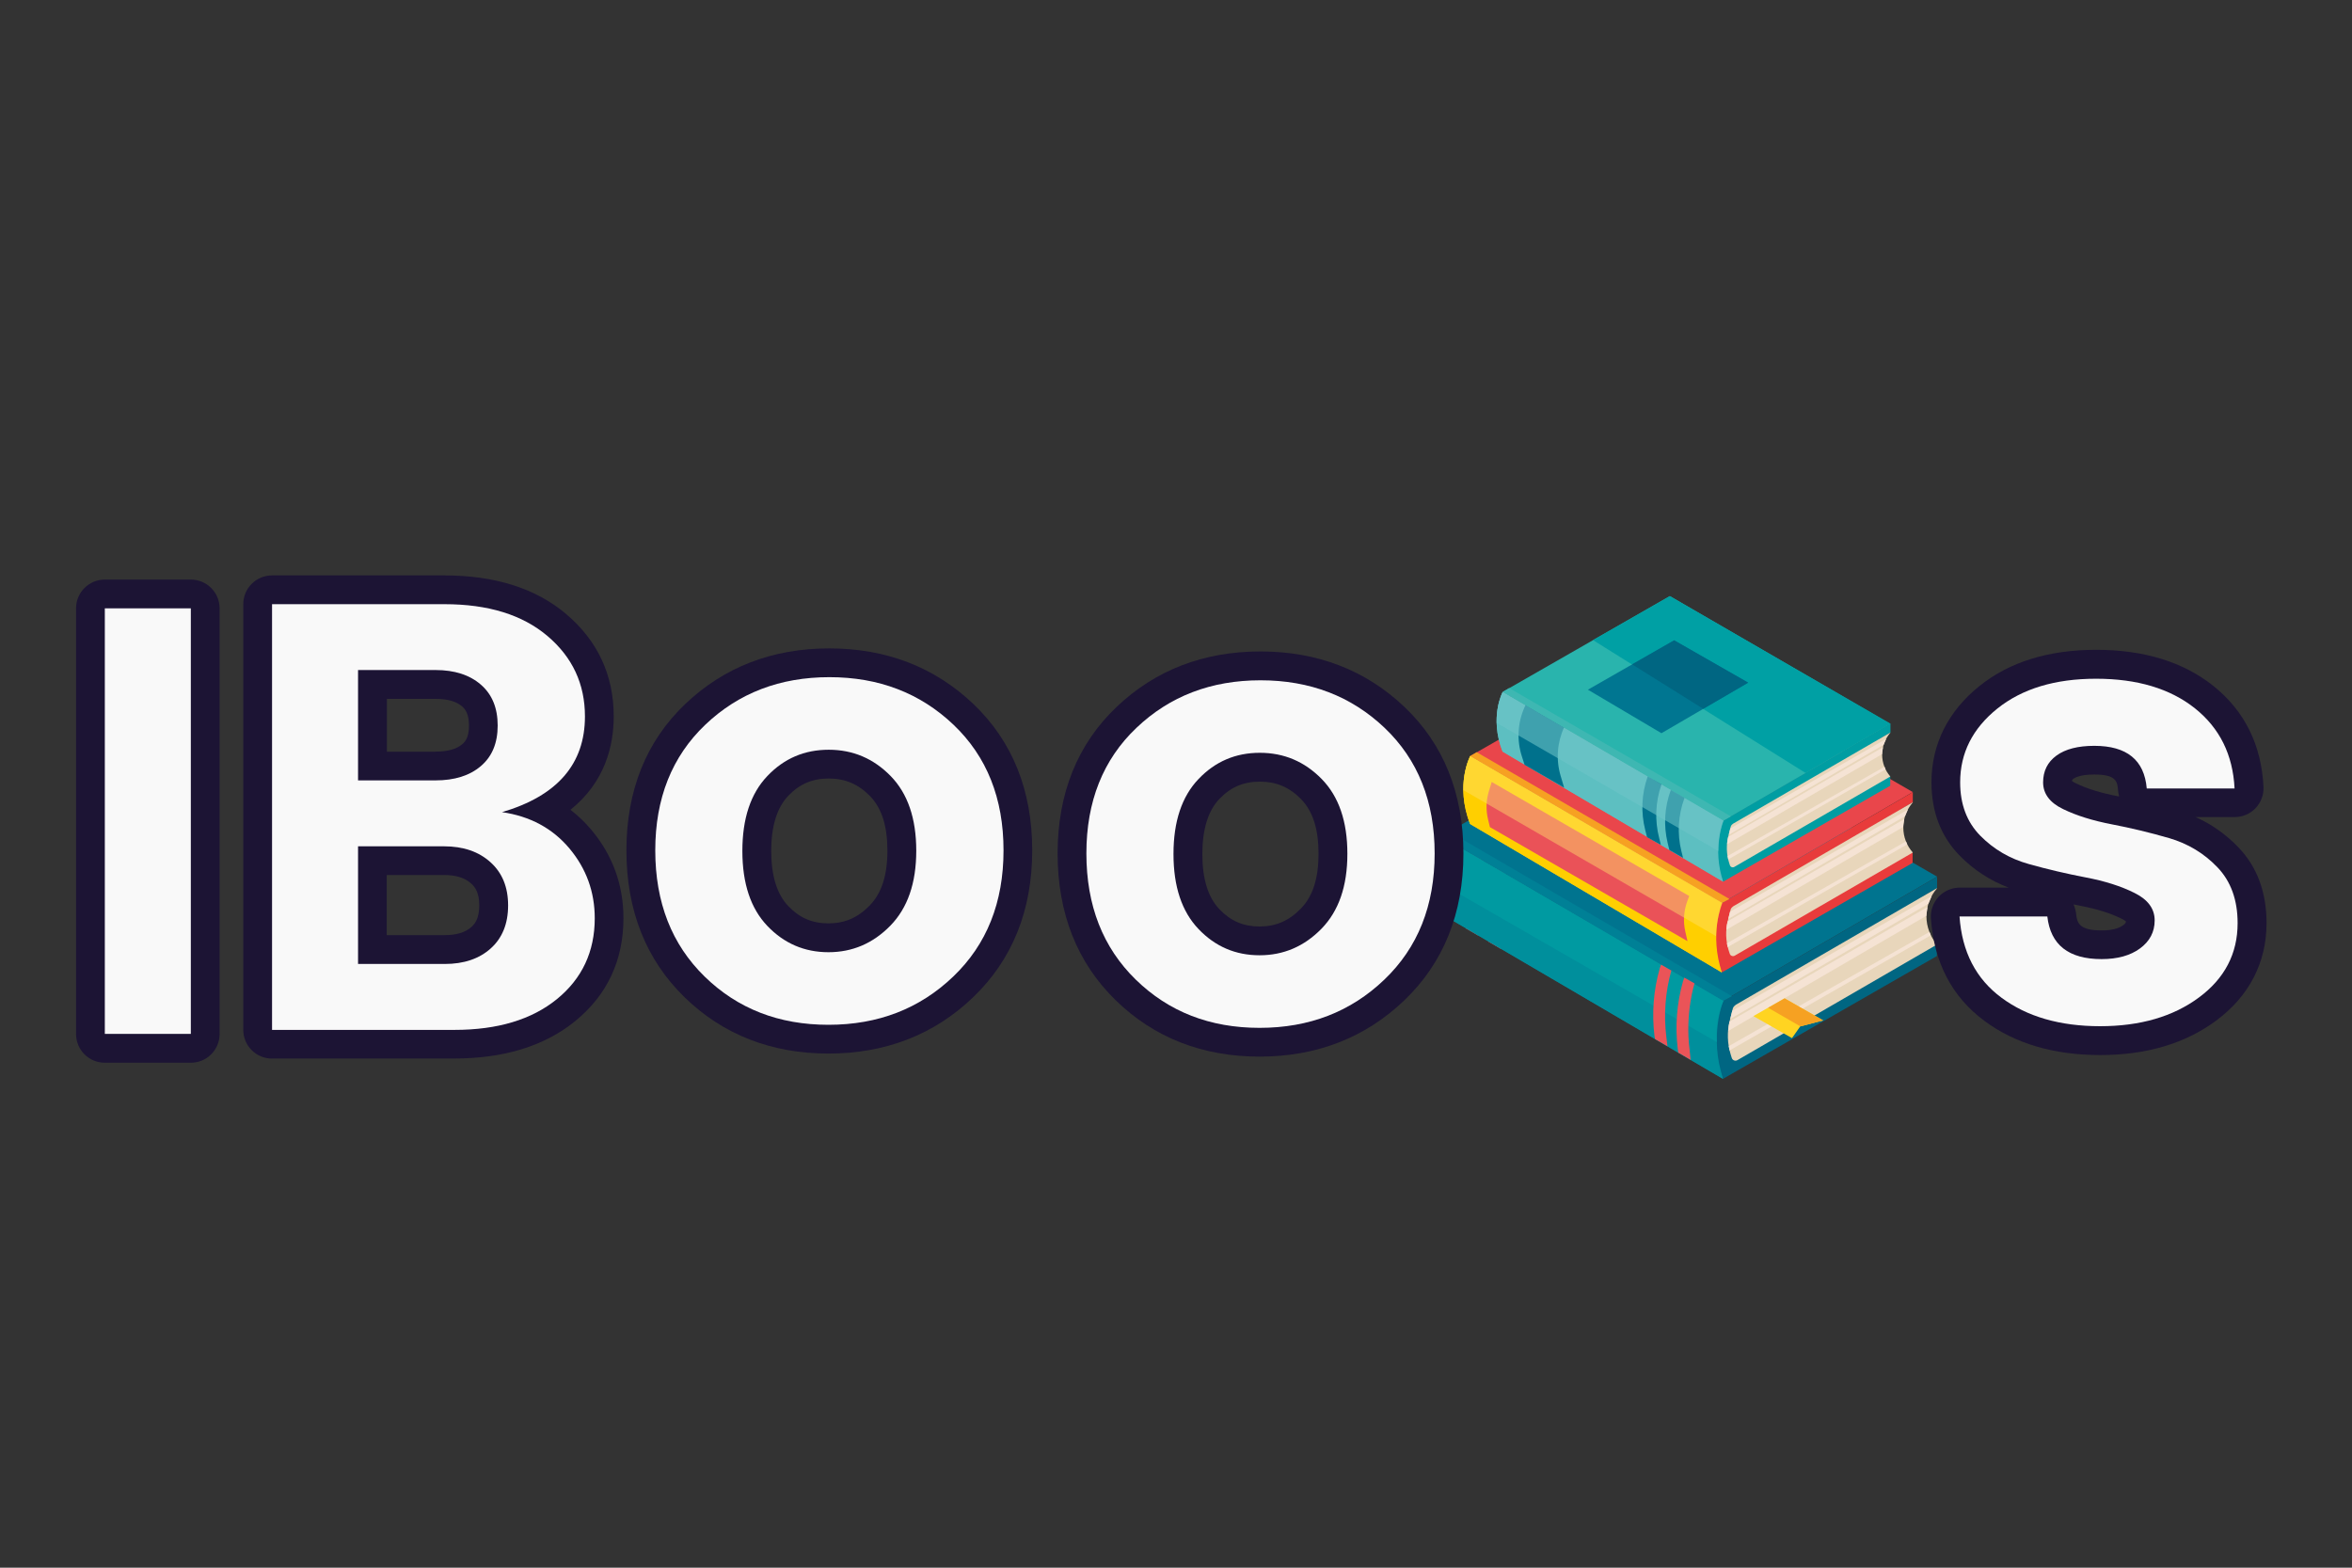 <?xml version="1.0" encoding="utf-8"?>
<!-- Generator: Adobe Illustrator 27.0.0, SVG Export Plug-In . SVG Version: 6.00 Build 0)  -->
<!DOCTYPE svg PUBLIC "-//W3C//DTD SVG 1.1//EN" "http://www.w3.org/Graphics/SVG/1.1/DTD/svg11.dtd">
<svg version="1.1" id="Camada_1" xmlns="http://www.w3.org/2000/svg" xmlns:xlink="http://www.w3.org/1999/xlink" x="0px" y="0px"
	 viewBox="0 0 300 200" style="enable-background:new 0 0 300 200;" xml:space="preserve">
<rect x="0" y="0" width="300" height="200" fill="#333333" stroke="none"/>
<path style="fill:#EA5458;" d="M191.44,121.06l-1.59-0.92l-0.07-0.39c-0.35-2.9-0.13-5.82,0.67-8.63l0.17-0.47l1.3,0.74l0.04-0.1
	c-0.8,2.81-1.02,5.73-0.66,8.64L191.44,121.06z"/>
<path style="fill:#EA5458;" d="M188.56,119.37l-1.59-0.92l-0.07-0.39c-0.35-2.9-0.13-5.82,0.67-8.63l0.17-0.47l1.3,0.74l0.04-0.1
	c-0.8,2.81-1.02,5.73-0.66,8.64L188.56,119.37z"/>
<g>
	<g>
		<g>
			<g style="enable-background:new    ;">
				<g>
					<polygon style="fill:#00748F;" points="211.08,91.06 247.08,111.84 219.81,127.69 183.82,106.68 					"/>
				</g>
				<g>
					<path style="fill:#008F9C;" d="M219.88,127.7c0,0-1.06,5.08-0.71,6.83l0.61,3.11l-35.93-21.05l-0.06-0.18
						c-2.19-5.62,0.02-9.72,0.02-9.72L219.88,127.7z"/>
				</g>
				<g>
					<path style="fill:#008F9C;" d="M219.88,127.7c0,0-1.06,5.08-0.71,6.83l0.61,3.11l-35.93-21.05l-0.06-0.18
						c-2.19-5.62,0.02-9.72,0.02-9.72L219.88,127.7z"/>
				</g>
				<g>
					<path style="fill:#006682;" d="M219.81,127.69l27.27-15.84l0,1.44l-1.8,1.07l0.36,6.51l1.42-0.4l-0.01,1.5l-27.27,15.66l0.03,0.05
						C217.94,132.24,219.81,127.69,219.81,127.69z"/>
				</g>
			</g>
		</g>
		<path style="fill:#E8D6BB;" d="M245.72,116.91c0-1.37,0.51-2.62,1.36-3.59l0-0.02l-25.67,14.88c-0.26,0.21-0.34,0.3-0.4,0.53l-0.38,1.51
			c-0.36,1.42-0.31,2.9,0.12,4.3l0.14,0.45c0.09,0.3,0.45,0.44,0.72,0.28l25.44-14.74l0-0.02
			C246.23,119.51,245.72,118.26,245.72,116.91z"/>
	</g>
	<polygon style="fill:#F5E3D4;" points="245.7,116.84 220.43,131.53 220.49,130.92 220.6,130.32 245.86,115.71 	"/>
	<polygon style="fill:#F5E3D4;" points="246.11,118.89 220.51,133.46 220.61,134.01 246.28,119.32 	"/>
	<polygon style="fill:#F5E3D4;" points="245.98,115.28 220.7,129.99 220.95,128.95 246.39,114.33 	"/>
</g>
<g>
	<g style="enable-background:new    ;">
		<g>
			<polygon style="fill:#E9464B;" points="187.53,96.45 211.86,82.51 243.98,101.05 219.65,115.19 			"/>
		</g>
		<g>
			<path style="fill:#FFD421;" d="M219.7,115.2c0,0-0.94,4.53-0.63,6.09l0.55,2.77l-32.11-18.94l0,0c-1.95-5.01,0.02-8.67,0.02-8.67
				L219.7,115.2z"/>
		</g>
		<g>
			<path style="fill:#FFCF00;" d="M219.7,115.2c0,0-0.94,4.53-0.63,6.09l0.55,2.77l-32.11-18.94l0,0c-1.95-5.01,0.02-8.67,0.02-8.67
				L219.7,115.2z"/>
		</g>
		<g>
			<path style="fill:#E83B3B;" d="M219.65,115.19l24.33-14.13l0,1.29l-1.61,0.96l0.32,5.8l1.27-0.36l-0.01,1.34l-24.33,13.97l0.03,0.04
				C217.98,119.25,219.65,115.19,219.65,115.19z"/>
		</g>
	</g>
</g>
<path style="fill:#E8D6BB;" d="M242.77,105.57c0-1.22,0.46-2.34,1.21-3.2l0-0.02l-22.9,13.27c-0.23,0.19-0.3,0.27-0.35,0.47l-0.34,1.35
	c-0.32,1.26-0.28,2.59,0.11,3.83l0.13,0.4c0.08,0.27,0.4,0.39,0.64,0.25l22.7-13.15l0-0.02
	C243.21,107.89,242.77,106.78,242.77,105.57z"/>
<polygon style="fill:#F5E3D4;" points="242.74,105.51 220.2,118.62 220.25,118.08 220.36,117.54 242.89,104.5 "/>
<polygon style="fill:#F5E3D4;" points="243.11,107.34 220.27,120.34 220.36,120.83 243.26,107.73 "/>
<polygon style="fill:#F5E3D4;" points="242.99,104.12 220.44,117.24 220.66,116.32 243.36,103.28 "/>
<polygon style="fill:#29B4AD;" points="191.67,88.27 212.99,76.05 241.13,92.37 219.81,104.76 "/>
<path style="fill:#5DBFC1;" d="M219.86,104.71c0,0-0.83,3.97-0.55,5.34l0.48,2.43l-28.14-16.6l0,0c-1.71-4.39,0.02-7.6,0.02-7.6
	L219.86,104.71z"/>
<path style="fill:#5DBFC1;" d="M219.86,104.71c0,0-0.83,3.97-0.55,5.34l0.48,2.43l-28.14-16.6l0,0c-1.71-4.39,0.02-7.6,0.02-7.6
	L219.86,104.71z"/>
<g>
	<path style="fill:#009DA2;" d="M219.81,104.7l21.32-12.38l0,1.13l-1.41,0.84l0.28,5.09l1.11-0.31l-0.01,1.17l-21.32,12.24l0.03,0.04
		C218.35,108.25,219.81,104.7,219.81,104.7z"/>
</g>
<path style="fill:#E8D6BB;" d="M240.07,96.27c0-1.07,0.4-2.05,1.06-2.81l0-0.01l-20.07,11.63c-0.2,0.16-0.27,0.24-0.31,0.41l-0.3,1.18
	c-0.28,1.11-0.25,2.27,0.09,3.36l0.11,0.35c0.07,0.24,0.35,0.34,0.56,0.22l19.89-11.53l0-0.02
	C240.46,98.3,240.07,97.33,240.07,96.27z"/>
<polygon style="fill:#F5E3D4;" points="240.05,96.22 220.29,107.7 220.34,107.23 220.43,106.76 240.18,95.33 "/>
<polygon style="fill:#F5E3D4;" points="240.37,97.82 220.36,109.21 220.44,109.64 240.5,98.16 "/>
<polygon style="fill:#F5E3D4;" points="240.27,95 220.51,106.5 220.7,105.69 240.59,94.26 "/>
<polygon style="fill:#FFD421;" points="232.55,130.18 229.62,130.95 228.57,132.44 223.65,129.63 227.63,127.37 "/>
<g>
	<polygon style="fill:#F6A122;" points="225.53,128.57 229.64,130.94 232.55,130.18 227.63,127.37 	"/>
</g>
<path style="fill:#EA5258;" d="M215.46,114.31l-0.25,0.68c-0.45,1.23-0.54,2.56-0.25,3.84l0.28,1.24l-25.2-14.55l-0.23-0.95
	c-0.3-1.21-0.26-2.48,0.11-3.67l0.35-1.14L215.46,114.31z"/>
<path style="fill:#00718C;" d="M199.51,100.49l-5.05-2.92l-0.34-1.06c-0.67-2.06-0.55-4.29,0.33-6.27l0.13-0.3l4.93,2.84l0,0
	c-0.9,1.94-1.06,4.15-0.45,6.2L199.51,100.49z"/>
<polygon style="fill:#008096;" points="183.82,106.68 219.81,127.69 220.9,127.09 184.82,106.09 "/>
<polygon style="fill:#F6A122;" points="187.53,96.45 219.65,115.19 220.59,114.69 188.35,95.96 "/>
<polygon style="fill:#3EB7B2;" points="191.67,88.28 219.81,104.69 220.78,104.15 192.49,87.78 "/>
<path style="fill:#00718C;" d="M211.85,107.79l-1.77-0.99l-0.23-0.91c-0.57-2.25-0.47-4.62,0.31-6.81l0,0l1.77,0.99l-0.02,0.05
	c-0.76,2.19-0.86,4.55-0.28,6.8L211.85,107.79z"/>
<path style="fill:#00718C;" d="M214.68,109.45l-1.75-1.01l-0.22-0.9c-0.54-2.24-0.4-4.58,0.4-6.74l0,0l1.75,1.01l-0.02,0.05
	c-0.79,2.16-0.93,4.49-0.38,6.72L214.68,109.45z"/>
<path style="fill:#009AA1;" d="M218.99,132.95c-0.28-3.02,0.83-5.24,0.83-5.24l-36.06-21.02c0,0-1.05,2.19-0.87,5.48L218.99,132.95z"/>
<path style="fill:#EA5458;" d="M215.64,135.21l-1.58-0.92l-0.06-0.47c-0.35-2.9-0.13-5.82,0.67-8.63l0.17-0.47l1.3,0.74
	c0,0-1.24,3.86-0.62,8.53L215.64,135.21z"/>
<path style="fill:#EA5458;" d="M212.69,133.48l-1.59-0.92l-0.07-0.39c-0.35-2.9-0.13-5.82,0.67-8.63l0.17-0.47l1.3,0.74l0.04-0.1
	c-0.8,2.81-1.02,5.73-0.66,8.64L212.69,133.48z"/>
<path style="opacity:0.45;fill:#FFE06E;" d="M218.88,119.43c0.04-2.32,0.82-4.23,0.82-4.23l-32.17-18.75c0,0-0.91,1.69-0.88,4.35L218.88,119.43z"/>
<path style="opacity:0.57;fill:#6FC5C8;" d="M219.18,108.57c0.03-2.44,0.68-3.86,0.68-3.86l-28.19-16.43c0,0-0.83,1.54-0.77,3.94L219.18,108.57z"/>
<polygon style="fill:#00A0A4;" points="212.99,76.05 203.19,81.66 230.3,98.61 241.13,92.32 "/>
<polygon style="fill:#007691;" points="202.54,87.99 213.54,81.69 222.98,87.09 211.92,93.54 "/>
<g>
	<polygon style="fill:#006682;" points="213.54,81.69 208.18,84.76 217.25,90.43 222.98,87.09 	"/>
</g>
<g>
	<path style="fill:#1C1434;" d="M13.37,135.58c-2.03,0-3.67-1.64-3.67-3.67v-54.3c0-2.03,1.64-3.67,3.67-3.67h10.97
		c2.03,0,3.67,1.64,3.67,3.67v54.3c0,2.03-1.64,3.67-3.67,3.67H13.37z"/>
	<path style="fill:#F9F9F9;" d="M13.37,131.9V77.61h10.97v54.29H13.37z"/>
	<path style="fill:#1C1434;" d="M34.7,135.05c-2.03,0-3.67-1.64-3.67-3.67v-54.3c0-2.03,1.64-3.67,3.67-3.67h22.01
		c6.42,0,11.63,1.65,15.48,4.91c4.04,3.41,6.09,7.81,6.09,13.07c0,3.78-1.12,8.39-5.52,11.92c0.97,0.74,1.86,1.6,2.67,2.56
		c2.71,3.23,4.09,7.02,4.09,11.27c0,5.39-2.08,9.82-6.18,13.15c-3.88,3.15-9.05,4.75-15.39,4.75H34.7z M56.71,119.3
		c1.52,0,2.64-0.34,3.43-1.05c0.46-0.41,0.99-1.1,0.99-2.75c0-1.65-0.55-2.35-1.04-2.79c-0.81-0.73-1.94-1.08-3.46-1.08h-7.3v7.67
		H56.71z M55.55,95.89c1.53,0,2.67-0.32,3.41-0.94c0.4-0.34,0.86-0.92,0.86-2.38c0-1.49-0.47-2.09-0.88-2.45
		c-0.73-0.64-1.87-0.96-3.38-0.96h-6.21v6.74H55.55z"/>
	<path style="fill:#F9F9F9;" d="M34.7,77.08h22.01c5.55,0,9.92,1.35,13.11,4.05c3.19,2.7,4.79,6.12,4.79,10.27
		c0,6.07-3.53,10.14-10.58,12.21c3.58,0.52,6.44,2.06,8.6,4.63c2.15,2.57,3.23,5.54,3.23,8.91c0,4.25-1.61,7.69-4.82,10.31
		c-3.22,2.62-7.57,3.93-13.07,3.93H34.7V77.08z M45.67,85.48v14.08h9.88c2.43,0,4.37-0.61,5.79-1.83c1.43-1.22,2.14-2.94,2.14-5.17
		c0-2.23-0.71-3.97-2.14-5.21c-1.42-1.24-3.36-1.87-5.79-1.87H45.67z M45.67,122.98h11.05c2.44,0,4.4-0.66,5.87-1.98
		s2.22-3.15,2.22-5.49c0-2.33-0.75-4.17-2.26-5.52c-1.5-1.35-3.47-2.02-5.91-2.02H45.67V122.98z"/>
	<path style="fill:#1C1434;" d="M105.67,134.41c-7.29,0-13.47-2.42-18.36-7.19c-4.92-4.79-7.41-11.09-7.41-18.73
		c0-7.65,2.53-13.94,7.52-18.69c4.94-4.7,11.11-7.08,18.36-7.08c7.24,0,13.42,2.38,18.36,7.08c4.99,4.75,7.52,11.04,7.52,18.69
		c0,7.65-2.54,13.95-7.55,18.75C119.15,132,112.94,134.41,105.67,134.41z M105.7,99.32c-2.08,0-3.72,0.7-5.16,2.21
		c-1.44,1.51-2.17,3.88-2.17,7.03c0,3.16,0.73,5.52,2.17,7.03c1.44,1.51,3.06,2.21,5.12,2.21c2.08,0,3.75-0.72,5.27-2.28
		c1.52-1.56,2.26-3.85,2.26-7c0-3.16-0.73-5.43-2.22-6.96C109.48,100.04,107.81,99.32,105.7,99.32z"/>
	<path style="fill:#F9F9F9;" d="M89.88,124.59c-4.2-4.1-6.3-9.46-6.3-16.1c0-6.64,2.13-11.98,6.38-16.03c4.25-4.05,9.53-6.07,15.83-6.07
		c6.3,0,11.57,2.02,15.83,6.07c4.25,4.05,6.38,9.39,6.38,16.03c0,6.64-2.14,12.01-6.42,16.1c-4.28,4.1-9.58,6.15-15.91,6.15
		S94.08,128.69,89.88,124.59z M105.67,121.48c3.06,0,5.69-1.13,7.89-3.38c2.21-2.26,3.31-5.44,3.31-9.57c0-4.12-1.09-7.3-3.27-9.53
		c-2.18-2.23-4.81-3.35-7.9-3.35s-5.69,1.11-7.82,3.35c-2.13,2.23-3.19,5.42-3.19,9.56c0,4.15,1.06,7.34,3.19,9.57
		C100.01,120.36,102.61,121.48,105.67,121.48z"/>
	<path style="fill:#1C1434;" d="M160.66,134.8c-7.29,0-13.47-2.42-18.35-7.19c-4.92-4.79-7.41-11.09-7.41-18.73
		c0-7.65,2.53-13.94,7.52-18.69c4.93-4.7,11.11-7.08,18.36-7.08c7.24,0,13.42,2.38,18.36,7.08c4.99,4.75,7.52,11.03,7.52,18.69
		c0,7.65-2.54,13.96-7.55,18.75C174.14,132.39,167.93,134.8,160.66,134.8z M160.69,99.72c-2.08,0-3.72,0.7-5.16,2.21
		c-1.44,1.51-2.17,3.88-2.17,7.03c0,3.16,0.73,5.52,2.17,7.03c1.44,1.51,3.07,2.21,5.12,2.21c2.08,0,3.75-0.72,5.27-2.28
		c1.53-1.56,2.26-3.85,2.26-7c0-3.16-0.73-5.43-2.22-6.96C164.47,100.43,162.8,99.72,160.69,99.72z"/>
	<path style="fill:#F9F9F9;" d="M144.87,124.98c-4.2-4.1-6.3-9.46-6.3-16.1c0-6.64,2.13-11.98,6.38-16.02c4.25-4.05,9.53-6.07,15.83-6.07
		c6.3,0,11.57,2.02,15.83,6.07c4.25,4.05,6.38,9.39,6.38,16.02c0,6.64-2.14,12.01-6.42,16.1c-4.28,4.1-9.58,6.15-15.91,6.15
		S149.07,129.08,144.87,124.98z M160.66,121.87c3.06,0,5.69-1.13,7.89-3.38c2.21-2.26,3.31-5.44,3.31-9.57
		c0-4.12-1.09-7.3-3.27-9.53c-2.18-2.23-4.81-3.35-7.9-3.35c-3.09,0-5.69,1.11-7.82,3.35c-2.13,2.23-3.19,5.42-3.19,9.56
		c0,4.15,1.06,7.34,3.19,9.57C155,120.76,157.6,121.87,160.66,121.87z"/>
	<path style="fill:#1C1434;" d="M267.88,134.6c-5.89,0-10.85-1.46-14.74-4.34c-4.16-3.07-6.46-7.47-6.85-13.09
		c-0.07-1.01,0.29-2.01,0.98-2.76c0.69-0.74,1.67-1.17,2.68-1.17h6.26c-2.36-0.89-4.45-2.25-6.23-4.06
		c-2.41-2.45-3.62-5.6-3.62-9.39c0-4.82,2.12-9.06,6.12-12.27c3.82-3.07,8.83-4.62,14.9-4.62c6.06,0,11.07,1.54,14.89,4.57
		c4.01,3.19,6.18,7.54,6.44,12.92c0.05,1-0.32,1.98-1.01,2.71c-0.69,0.73-1.65,1.14-2.66,1.14h-4.99c2.06,0.92,3.89,2.22,5.47,3.87
		c2.38,2.48,3.58,5.73,3.58,9.65c0,5.03-2.22,9.33-6.42,12.44C278.74,133.13,273.76,134.6,267.88,134.6z M264.48,115.38
		c0.16,0.35,0.27,0.73,0.32,1.13c0.13,1.12,0.25,2.19,3.27,2.19c1.22,0,2.14-0.22,2.74-0.66c0.29-0.21,0.35-0.33,0.36-0.49
		c-0.08-0.07-0.24-0.19-0.53-0.33c-1.4-0.7-3.17-1.26-5.28-1.66C265.06,115.5,264.77,115.44,264.48,115.38z M264.28,99.64
		c0.09,0.07,0.24,0.17,0.49,0.29c1.41,0.68,3.2,1.24,5.31,1.64c0.07,0.01,0.15,0.03,0.22,0.04c-0.07-0.23-0.11-0.47-0.13-0.71
		c-0.1-1.17-0.18-2.09-3.04-2.09c-1.73,0-2.44,0.38-2.66,0.54C264.35,99.45,264.3,99.49,264.28,99.64z"/>
	<path style="fill:#F9F9F9;" d="M250.02,99.81c0-3.73,1.58-6.87,4.74-9.41c3.17-2.54,7.37-3.81,12.6-3.81c5.24,0,9.44,1.26,12.6,3.77
		c3.16,2.52,4.85,5.93,5.06,10.23h-11.2c-0.31-3.63-2.54-5.44-6.69-5.44c-2.07,0-3.68,0.41-4.82,1.24
		c-1.14,0.83-1.71,1.97-1.71,3.42c0,1.45,0.85,2.6,2.57,3.42c1.71,0.83,3.78,1.47,6.22,1.94c2.44,0.47,4.86,1.05,7.27,1.75
		c2.41,0.7,4.47,1.94,6.18,3.73c1.71,1.79,2.57,4.16,2.57,7.12c0,3.89-1.65,7.06-4.94,9.49c-3.29,2.44-7.5,3.66-12.6,3.66
		c-5.11,0-9.3-1.21-12.56-3.62c-3.27-2.41-5.06-5.87-5.37-10.38h11.2c0.41,3.63,2.72,5.44,6.92,5.44c2.02,0,3.66-0.45,4.9-1.36
		c1.24-0.91,1.87-2.1,1.87-3.58s-0.85-2.65-2.57-3.5c-1.71-0.86-3.79-1.52-6.22-1.98c-2.44-0.47-4.86-1.03-7.27-1.71
		c-2.41-0.67-4.47-1.88-6.18-3.61C250.88,104.88,250.02,102.61,250.02,99.81z"/>
</g>
</svg>
